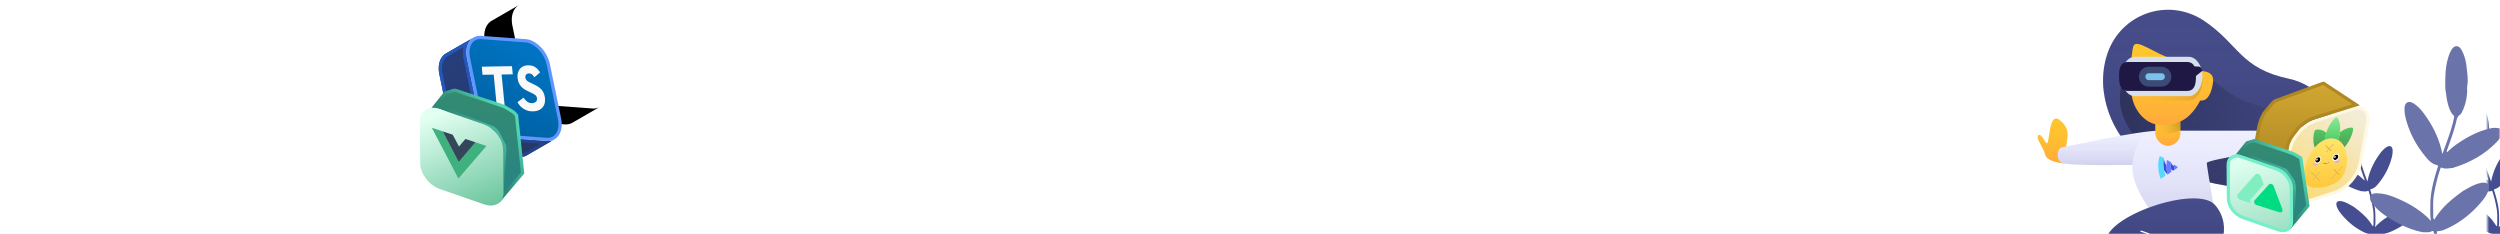 <svg width="768" height="72" viewBox="0 0 768 72" xmlns="http://www.w3.org/2000/svg" xmlns:xlink="http://www.w3.org/1999/xlink">
    <defs>
        <linearGradient x1="89.414%" y1="61.013%" x2="12.037%" y2="61.013%" id="x4z7rncnjb">
            <stop stop-color="#282F64" offset="0%"/>
            <stop stop-color="#191E3F" offset="100%"/>
        </linearGradient>
        <linearGradient x1="89.414%" y1="61.013%" x2="12.037%" y2="61.013%" id="eqs2eehfbd">
            <stop stop-color="#2E3570" offset="0%"/>
            <stop stop-color="#191E3F" offset="100%"/>
        </linearGradient>
        <linearGradient x1="89.414%" y1="61.013%" x2="12.037%" y2="61.013%" id="ac2qp08yee">
            <stop stop-color="#2E3570" offset="0%"/>
            <stop stop-color="#191E3F" stop-opacity="0" offset="100%"/>
        </linearGradient>
        <linearGradient x1="50%" y1="0%" x2="50%" y2="100%" id="9iaagghgbg">
            <stop stop-color="#403F9F" stop-opacity="0" offset="0%"/>
            <stop stop-opacity=".2" offset="100%"/>
        </linearGradient>
        <linearGradient x1="0%" y1="32.091%" x2="100%" y2="67.909%" id="7ted8bby6i">
            <stop stop-opacity=".3" offset="0%"/>
            <stop stop-color="#1F1845" stop-opacity="0" offset="100%"/>
        </linearGradient>
        <linearGradient x1="50%" y1="0%" x2="50%" y2="100%" id="wtnv1zwigk">
            <stop stop-color="#FFC62C" stop-opacity="0" offset="0%"/>
            <stop stop-color="#FF6663" stop-opacity=".3" offset="100%"/>
        </linearGradient>
        <linearGradient x1="50%" y1="0%" x2="50%" y2="100%" id="r65pzzurym">
            <stop stop-color="#A7A7EE" stop-opacity="0" offset="0%"/>
            <stop stop-color="#4C55A0" stop-opacity=".2" offset="100%"/>
        </linearGradient>
        <linearGradient x1="50%" y1="0%" x2="50%" y2="100%" id="yf5gdjpoqo">
            <stop stop-color="#A7A7EE" stop-opacity="0" offset="0%"/>
            <stop stop-color="#4C55A0" stop-opacity=".2" offset="100%"/>
        </linearGradient>
        <linearGradient x1="50%" y1="0%" x2="50%" y2="100%" id="40qi6pxfaq">
            <stop stop-color="#403F9F" stop-opacity="0" offset="0%"/>
            <stop stop-opacity=".2" offset="100%"/>
        </linearGradient>
        <linearGradient x1="50%" y1="0%" x2="50%" y2="100%" id="cknulgfsvs">
            <stop stop-color="#FFC62C" stop-opacity="0" offset="0%"/>
            <stop stop-color="#FF6663" stop-opacity=".3" offset="100%"/>
        </linearGradient>
        <linearGradient x1="98.428%" y1="50%" x2="1.572%" y2="100%" id="uwqzm8w77t">
            <stop stop-opacity=".2" offset="0%"/>
            <stop stop-color="#FFC42C" stop-opacity="0" offset="100%"/>
        </linearGradient>
        <linearGradient x1="50%" y1="0%" x2="50%" y2="100%" id="u1e053vxjv">
            <stop stop-color="#403F9F" stop-opacity="0" offset="0%"/>
            <stop stop-opacity=".2" offset="100%"/>
        </linearGradient>
        <linearGradient x1="50%" y1="0%" x2="50%" y2="100%" id="qw72fgzeyx">
            <stop stop-color="#FFC62C" stop-opacity="0" offset="0%"/>
            <stop stop-color="#FF6663" stop-opacity=".3" offset="100%"/>
        </linearGradient>
        <linearGradient x1="100%" y1="38.311%" x2="0%" y2="61.689%" id="qwkvpwu3uy">
            <stop stop-opacity=".15" offset="0%"/>
            <stop stop-color="#FFC42C" stop-opacity="0" offset="100%"/>
        </linearGradient>
        <linearGradient x1="50%" y1="0%" x2="50%" y2="100%" id="aqlkonu3vA">
            <stop stop-color="#FFC62C" stop-opacity="0" offset="0%"/>
            <stop stop-color="#FF6663" stop-opacity=".3" offset="100%"/>
        </linearGradient>
        <linearGradient x1="24.492%" y1="9.15%" x2="58.635%" y2="100%" id="wkogocufwB">
            <stop stop-color="#263E7B" offset="0%"/>
            <stop stop-color="#253867" offset="100%"/>
        </linearGradient>
        <linearGradient x1="101.462%" y1="124.814%" x2="19.296%" y2="50%" id="pdas88f3lE">
            <stop stop-color="#243B74" offset="0%"/>
            <stop stop-color="#2357BD" offset="100%"/>
        </linearGradient>
        <linearGradient x1="69.68%" y1="5.498%" x2="24.256%" y2="96.98%" id="t5ezqjzkaF">
            <stop stop-color="#0075C4" offset="0%"/>
            <stop stop-color="#005F9F" offset="100%"/>
        </linearGradient>
        <linearGradient x1="50%" y1="0%" x2="50%" y2="100%" id="m5b2clgzlH">
            <stop stop-color="#348B70" offset="0%"/>
            <stop stop-color="#288384" offset="100%"/>
        </linearGradient>
        <linearGradient x1="84.661%" y1="26.487%" x2="50%" y2="58.486%" id="thyx1mi5hG">
            <stop stop-color="#52D5B3" offset="0%"/>
            <stop stop-color="#2F8977" offset="100%"/>
        </linearGradient>
        <linearGradient x1="34.164%" y1="4.57%" x2="82.543%" y2="143.256%" id="48qeiozz2I">
            <stop stop-color="#E2FFF2" offset="0%"/>
            <stop stop-color="#3EAF7D" offset="100%"/>
        </linearGradient>
        <linearGradient x1="76.207%" y1="4.524%" x2="5.77%" y2="136.106%" id="r4mim3vrfJ">
            <stop stop-color="#F3ECD7" offset="0%"/>
            <stop stop-color="#FFD24B" offset="100%"/>
        </linearGradient>
        <linearGradient x1="50%" y1="0%" x2="50%" y2="100%" id="fqv2xsmtxK">
            <stop stop-color="#52C761" offset="0%"/>
            <stop stop-color="#51A256" offset="100%"/>
        </linearGradient>
        <linearGradient x1="50%" y1="0%" x2="50%" y2="100%" id="ha6z8uam8L">
            <stop stop-color="#FFE56C" offset="0%"/>
            <stop stop-color="#FFC73A" offset="100%"/>
        </linearGradient>
        <linearGradient x1="50%" y1="0%" x2="50%" y2="100%" id="9405biog1M">
            <stop stop-color="#89E99B" offset="0%"/>
            <stop stop-color="#53CE63" offset="100%"/>
        </linearGradient>
        <linearGradient x1="50%" y1="0%" x2="50%" y2="100%" id="v1x4ocgd3N">
            <stop stop-color="#51C861" offset="0%"/>
            <stop stop-color="#51A256" offset="100%"/>
        </linearGradient>
        <linearGradient x1="50%" y1="0%" x2="50%" y2="100%" id="2oxz7tuj2O">
            <stop stop-color="#D2A732" offset="0%"/>
            <stop stop-color="#A17C1D" offset="100%"/>
        </linearGradient>
        <linearGradient x1="50%" y1="0%" x2="50%" y2="100%" id="gjzz4cvncQ">
            <stop stop-color="#348B70" offset="0%"/>
            <stop stop-color="#288384" offset="100%"/>
        </linearGradient>
        <linearGradient x1="84.661%" y1="26.487%" x2="50%" y2="58.486%" id="t09k17sy3P">
            <stop stop-color="#52D5B3" offset="0%"/>
            <stop stop-color="#2F8977" offset="100%"/>
        </linearGradient>
        <linearGradient x1="34.164%" y1="4.57%" x2="101.204%" y2="265.256%" id="uaaoloz60R">
            <stop stop-color="#DEFFF0" offset="0%"/>
            <stop stop-color="#3EAF7D" offset="100%"/>
        </linearGradient>
        <path id="2oh40rkdka" d="M0 0h768v72H0z"/>
        <path d="M10.623 44.566c-7.19-5.77-13.431-18.727-9.295-31.037 4.085-12.22 18.46-17.497 29.61-10.213 10.98 7.358 11.03 14.663 26.292 17.906 15.16 3.305 20.9 23.4 6.905 31.037-14.108 7.764-46.326-1.938-53.512-7.693z" id="okqxruqc7f"/>
        <path d="M62.944 52.854c-11.35 5.147-32.317.706-44.44-4.16-3.082-2.792-6.093-6.098-8.944-9.964-5.085-6.8-5.75-13.432-1.991-19.896h22.706c4.497 3.822 8.17 6.563 11.021 8.224 4.36 2.422 17.316 4.66 22.042 9.948 3.955 4.485 2.801 10.893-.394 15.848z" id="ynse5dl70h"/>
        <path d="M8.233 47.219c-3.551-.35-5.543-1.279-5.976-2.786-.619-2.295-2.853-4.867-2.124-5.836.824-.885 1.978 2.062 2.655 2.388.896.359.518-9.696 3.851-7.163 3.334 2.616 2.558 4.848 2.125 7.826a84.416 84.416 0 0 0-.531 5.57z" id="7a2p9s6ibj"/>
        <path d="M37.445 37.138c-6.631 0-28.923 4.929-30.142 5.173-1.274.294-1.866 3.545 0 4.642 1.81 1.18 24.636.684 26.026.663 1.484.021 10.805-10.478 4.116-10.478z" id="tuhv8e6m7l"/>
        <path d="M37.445 37.138h37.578c3.657 0 2.67 5.637 0 5.704-1.761-.012-23.104 3.171-23.104 4.244 0 .715.885 6.109 2.655 16.182l-17.129 2.785c-4.68-6.876-8.365-12.476-8.365-17.375 0-4.9 1.936-11.54 8.365-11.54z" id="elu74fr56n"/>
        <path d="M38.64 67.512c-1.887 4.96-2.348 13.133 0 16.314 2.33 3.2 15.092 18.299 16.997 19.233 1.903.996 4.78-1.203 4.78-3.316 0-2.157-6.58-14.599-11.685-19.63-5.108-4.866-8.223-17.409-10.092-12.601z" id="ya8y778jfp"/>
        <path d="M20.98 71.756c.997 5.395 9.097 8.755 24.3 10.08 1.033-.123 1.785-.742 2.257-1.856.83-1.731.843-3.01.797-3.05 8.338.04 11.748-10.553 6.108-16.978-5.568-6.348-34.772 3.668-33.462 11.804z" id="7r6n8f2p7u"/>
        <path d="M50.06 18.834c2.971.053 4.21 1.335 3.718 3.847-.47 2.827-1.5 5.463-3.851 5.173-2.551 4.684-5.653 7.56-11.685 7.56-5.968 0-8.848-5.675-9.295-8.754-1.164-3.123-.053-14.26.398-15.386.858-2.676 6.328 2.174 12.35 3.98 3.912 1.308 6.7 2.502 8.365 3.58z" id="lfs4twtkgw"/>
        <path d="M75.023 42.842c-3.184 0-3.69-9.75-2.39-9.816 1.327.066.466 3.934 1.726 3.98 1.274-.046.57-9.201 3.984-8.622 3.353.638 3.752 7.398 2.125 10.478-1.605 3.052-2.378 3.98-5.445 3.98z" id="3x1f6l92vz"/>
        <path d="m33.126 32.32-13.579-1.012c-.1 0-.197-.018-.297-.032l-.095-.015-.2-.032-.115-.025-.18-.039-.122-.032-.173-.05-.124-.038-.17-.057-.125-.045-.17-.066-.12-.052-.173-.077c-.039-.018-.077-.034-.116-.055l-.186-.093-.1-.052a2.705 2.705 0 0 1-.227-.131l-.047-.016a5.082 5.082 0 0 1-.277-.173l-.084-.054-.19-.132-.105-.075c-.054-.04-.111-.08-.165-.122l-.112-.086-.154-.125-.111-.093-.15-.13-.109-.097-.129-.123-.159-.152-.116-.115a5.17 5.17 0 0 1-.154-.161l-.113-.12-.15-.173a2.689 2.689 0 0 1-.107-.12l-.154-.189-.093-.115-.168-.227-.072-.095a11.715 11.715 0 0 1-.227-.325l-.037-.054a19.422 19.422 0 0 1-.181-.28c-.025-.04-.048-.081-.073-.12-.045-.075-.09-.15-.134-.227l-.077-.14c-.025-.048-.08-.14-.118-.211-.038-.07-.05-.102-.077-.152a5.936 5.936 0 0 1-.104-.209l-.075-.159-.109-.21a4.953 4.953 0 0 0-.07-.162 2.333 2.333 0 0 1-.086-.227c-.028-.084-.044-.109-.064-.163l-.082-.227-.054-.161c-.027-.077-.05-.156-.075-.227l-.048-.152a11.286 11.286 0 0 1-.07-.263c-.011-.043-.025-.086-.036-.13-.032-.133-.064-.265-.091-.399L8.639 6.901a9.131 9.131 0 0 1-.102-.585c0-.064-.013-.125-.02-.189-.016-.127-.03-.256-.041-.38 0-.073 0-.144-.011-.216 0-.114-.012-.227-.012-.34v-.538c0-.096 0-.14.016-.209 0-.109.023-.213.036-.318 0-.063.016-.127.028-.19.018-.114.043-.227.068-.336 0-.05.018-.098.03-.145.038-.157.081-.311.13-.454 0-.02.017-.036.024-.057.043-.127.091-.251.142-.374.052-.122.1-.222.143-.3a3.56 3.56 0 0 1 .213-.374l.064-.095c.048-.073.098-.143.15-.213l.086-.107c.05-.061.1-.12.152-.177l.095-.102c.032-.032.11-.109.166-.161l.1-.09.19-.153.093-.07c.098-.072.198-.138.302-.2l-8.44 4.867c-.104.06-.204.124-.301.195l-.093.07c-.064.048-.13.098-.19.152l-.103.09-.163.16c-.032.034-.066.068-.098.104a7.83 7.83 0 0 0-.15.177c-.05.061-.059.07-.086.107a5.38 5.38 0 0 0-.15.213c-.02.032-.043.061-.063.095a3.844 3.844 0 0 0-.213.374C.585 7.221.54 7.31.5 7.4l-.013.032c-.052.12-.1.247-.145.374 0 .018-.014.037-.02.057-.05.147-.094.3-.132.454-.012.047-.02.097-.032.147a6.252 6.252 0 0 0-.066.336c-.011.064-.018.127-.027.19a7.047 7.047 0 0 0-.037.316c0 .07-.01.14-.015.209 0 .106-.012.213-.014.322v.227c0 .11 0 .227.011.34 0 .07 0 .143.012.227 0 .125.025.254.04.381 0 .064 0 .125.02.188.028.192.062.388.103.586l3.421 16.636c.028.134.06.266.091.397l.034.13.073.265.047.152c.023.08.048.159.075.227l.055.161.081.227c.02.054.041.109.064.163.023.055.057.143.086.216.03.072.045.106.07.16l.096.212.075.156c.034.07.068.141.104.211l.077.15.116.213.08.141c.042.075.088.15.133.227l.073.118c.059.095.12.19.183.284l.034.052c.073.109.15.227.227.324l.07.093c.057.075.112.15.168.227l.096.116c.05.063.102.125.154.188l.104.12c.05.06.103.116.152.173l.114.12.152.161.118.116.159.152c.02.022.042.043.065.063l.064.06.109.097.15.13.11.092.155.125.111.086.166.123.104.075c.064.045.127.088.19.129l.085.057c.09.059.183.118.276.172l.046.027.227.132.102.052c.059.032.12.063.184.093l.115.054.173.078.12.05c.057.024.113.045.17.068l.125.045.17.057.125.038.17.048.123.032c.06.015.12.03.181.04l.116.025.197.032.098.016c.1 0 .197.023.297.03l13.578 1.007a4.145 4.145 0 0 0 2.416-.515l8.44-4.867a4.145 4.145 0 0 1-2.4.495z" id="0lsw7fzhqC"/>
        <filter x="-38%" y="-36.8%" width="176%" height="173.6%" filterUnits="objectBoundingBox" id="loh5jfkkcD">
            <feGaussianBlur stdDeviation="6.5" in="SourceAlpha" result="shadowBlurInner1"/>
            <feOffset dx="14" dy="-10" in="shadowBlurInner1" result="shadowOffsetInner1"/>
            <feComposite in="shadowOffsetInner1" in2="SourceAlpha" operator="arithmetic" k2="-1" k3="1" result="shadowInnerInner1"/>
            <feColorMatrix values="0 0 0 0 0.118 0 0 0 0 0.322 0 0 0 0 0.725 0 0 0 0.431 0" in="shadowInnerInner1"/>
        </filter>
        <rect id="w3atceajtr" x="0" y="0" width="7.702" height="11.539" rx="3.851"/>
    </defs>
    <g fill="none" fill-rule="evenodd">
        <mask id="8e1knp26yc" fill="#fff">
            <use xlink:href="#2oh40rkdka"/>
        </mask>
        <path d="M1153-22.28c-17.701 126.926-90.423 176.371-218.164 148.335C743.224 84.002 818.675 231 531 231V-85h622v62.72z" fill="url(#x4z7rncnjb)" mask="url(#8e1knp26yc)" transform="rotate(180 842 73)"/>
        <path d="M1153-17.28c-17.701 126.926-90.423 176.371-218.164 148.335C743.224 89.002 818.675 236 531 236V-80h622v62.72z" fill="url(#eqs2eehfbd)" mask="url(#8e1knp26yc)" transform="rotate(180 842 78)"/>
        <path d="M531-2.28c-17.701 126.926-90.423 176.371-218.164 148.335C121.224 104.002 196.675 251-91 251V-65h622v62.72z" fill="url(#ac2qp08yee)" mask="url(#8e1knp26yc)" transform="rotate(180 220 93)"/>
        <path d="M767.373 93.19c-.217-.04-.435-.077-.473-.357.09-.174.177-.35.271-.523 1-1.82 1.537-3.76 1.5-5.85-.007-.358-.03-.551-.442-.285-.225.146-.512.162-.793.167-1.155.02-2.24-.293-3.301-.698-2.43-.928-4.673-2.18-6.637-3.91-.7-.603-1.336-1.265-1.66-2.154-.262-.72-.039-1.095.692-1.322.527-.164 1.038-.02 1.555.037.211.03.43.032.633.091 3.728 1.076 7.071 2.792 9.606 5.848.058.07.1.192.223.12.098-.058.083-.159.064-.261-.13-.691-.232-1.388-.384-2.074-.747-3.382-2.19-6.542-3.11-9.87-.05-.178-.12-.346-.365-.21-.583.322-1.22.206-1.84.217-1.957-.386-3.777-1.14-5.505-2.118-1.741-.986-3.42-2.068-4.672-3.682-.407-.525-.896-1.105-.524-1.809.349-.66 1.07-.565 1.687-.526 1.201.076 2.337.447 3.438.913 2.432 1.029 4.695 2.332 6.599 4.2.19.187.359.395.618.68-.196-1.26-.124-2.41-.118-3.558.014-2.457.64-4.803 1.326-7.136.055-.189.123-.373.187-.559.097-.284.054-.426-.292-.512-1.011-.253-1.658-1.048-2.265-1.8-1.947-2.408-3.334-5.116-4.051-8.15a7.033 7.033 0 0 1-.192-1.985c.058-1.137.836-1.57 1.808-.956.887.56 1.58 1.342 2.192 2.19 1.798 2.513 3.142 5.234 3.736 8.444.2-.549.35-.95.493-1.354.726-2.05 1.47-4.095 1.898-6.237.036-.18.091-.326-.066-.483-.769-.772-1.01-1.783-1.27-2.796-.224-.872-.247-1.772-.436-2.646-.037-2.1-.063-4.201.462-6.26.185-.725.422-1.433.803-2.082.583-.992 1.472-.997 2.03.013.625 1.13.93 2.353 1.062 3.643.106 1.034.246 2.06.219 3.104-.015.567-.209 1.122-.107 1.696-.037 1.609-.346 3.154-1.07 4.6-.096.19-.195.424-.36.526-.605.374-.695.983-.842 1.595-.464 1.93-1.132 3.795-1.79 5.664-.062.175-.179.348-.09.653.64-.604 1.249-1.17 1.925-1.651 2.186-1.553 4.497-2.84 7.148-3.408.43-.092.861-.085 1.285-.045.79.076 1.095.61.854 1.387-.187.6-.567 1.07-.984 1.513-2.408 2.553-5.325 4.273-8.646 5.329-.13.041-.256.095-.384.143-.75.038-1.504.28-2.251-.055-.216-.096-.262.127-.306.261a36.205 36.205 0 0 0-1.307 5.417c-.251 1.516-.122 3.053-.129 4.582 0 .212-.015.428.215.604.076-.12.148-.228.217-.34a15.521 15.521 0 0 1 2.487-3.035c1.03-.988 2.154-1.868 3.311-2.702 1.133-.616 2.22-1.333 3.511-1.594.171-.034.347-.061.52-.064.923-.013 1.311.508 1.08 1.41-.277 1.08-.925 1.955-1.613 2.775-1.91 2.275-4.16 4.136-6.86 5.407-.582.274-1.177.535-1.836.561-.323.013-.33.155-.257.422.392 1.42.918 2.795 1.39 4.188.73 2.152 1.499 4.292 1.864 6.536.251.072.282-.126.365-.241 2.018-2.787 4.586-4.909 7.676-6.389.581-.278 1.197-.488 1.855-.495.892-.008 1.287.506 1.071 1.374-.274 1.101-.935 1.993-1.638 2.828-1.911 2.273-4.163 4.133-6.864 5.4-.6.281-1.213.562-1.897.552-.398-.006-.377.252-.367.514.082 2.335-.68 4.436-1.767 6.446-.027.05-.076.088-.115.132" fill="#454E90" mask="url(#8e1knp26yc)" transform="matrix(-1 0 0 1 1532.158 0)"/>
        <path d="M729.373 93.19c-.217-.04-.435-.077-.473-.357.09-.174.177-.35.271-.523 1-1.82 1.537-3.76 1.5-5.85-.007-.358-.03-.551-.442-.285-.225.146-.512.162-.793.167-1.155.02-2.24-.293-3.301-.698-2.43-.928-4.673-2.18-6.637-3.91-.7-.603-1.336-1.265-1.66-2.154-.262-.72-.039-1.095.692-1.322.527-.164 1.038-.02 1.555.037.211.03.43.032.633.091 3.728 1.076 7.071 2.792 9.606 5.848.058.07.1.192.223.12.098-.058.083-.159.064-.261-.13-.691-.232-1.388-.384-2.074-.747-3.382-2.19-6.542-3.11-9.87-.05-.178-.12-.346-.365-.21-.583.322-1.22.206-1.84.217-1.957-.386-3.777-1.14-5.505-2.118-1.741-.986-3.42-2.068-4.672-3.682-.407-.525-.896-1.105-.524-1.809.349-.66 1.07-.565 1.687-.526 1.201.076 2.337.447 3.438.913 2.432 1.029 4.695 2.332 6.599 4.2.19.187.359.395.618.68-.196-1.26-.124-2.41-.118-3.558.014-2.457.64-4.803 1.326-7.136.055-.189.123-.373.187-.559.097-.284.054-.426-.292-.512-1.011-.253-1.658-1.048-2.265-1.8-1.947-2.408-3.334-5.116-4.051-8.15a7.033 7.033 0 0 1-.192-1.985c.058-1.137.836-1.57 1.808-.956.887.56 1.58 1.342 2.192 2.19 1.798 2.513 3.142 5.234 3.736 8.444.2-.549.35-.95.493-1.354.726-2.05 1.47-4.095 1.898-6.237.036-.18.091-.326-.066-.483-.769-.772-1.01-1.783-1.27-2.796-.224-.872-.247-1.772-.436-2.646-.037-2.1-.063-4.201.462-6.26.185-.725.422-1.433.803-2.082.583-.992 1.472-.997 2.03.013.625 1.13.93 2.353 1.062 3.643.106 1.034.246 2.06.219 3.104-.015.567-.209 1.122-.107 1.696-.037 1.609-.346 3.154-1.07 4.6-.096.19-.195.424-.36.526-.605.374-.695.983-.842 1.595-.464 1.93-1.132 3.795-1.79 5.664-.062.175-.179.348-.09.653.64-.604 1.249-1.17 1.925-1.651 2.186-1.553 4.497-2.84 7.148-3.408.43-.092.861-.085 1.285-.045.79.076 1.095.61.854 1.387-.187.6-.567 1.07-.984 1.513-2.408 2.553-5.325 4.273-8.646 5.329-.13.041-.256.095-.384.143-.75.038-1.504.28-2.251-.055-.216-.096-.262.127-.306.261a36.205 36.205 0 0 0-1.307 5.417c-.251 1.516-.122 3.053-.129 4.582 0 .212-.015.428.215.604.076-.12.148-.228.217-.34a15.521 15.521 0 0 1 2.487-3.035c1.03-.988 2.154-1.868 3.311-2.702 1.133-.616 2.22-1.333 3.511-1.594.171-.034.347-.061.52-.064.923-.013 1.311.508 1.08 1.41-.277 1.08-.925 1.955-1.613 2.775-1.91 2.275-4.16 4.136-6.86 5.407-.582.274-1.177.535-1.836.561-.323.013-.33.155-.257.422.392 1.42.918 2.795 1.39 4.188.73 2.152 1.499 4.292 1.864 6.536.251.072.282-.126.365-.241 2.018-2.787 4.586-4.909 7.676-6.389.581-.278 1.197-.488 1.855-.495.892-.008 1.287.506 1.071 1.374-.274 1.101-.935 1.993-1.638 2.828-1.911 2.273-4.163 4.133-6.864 5.4-.6.281-1.213.562-1.897.552-.398-.006-.377.252-.367.514.082 2.335-.68 4.436-1.767 6.446-.027.05-.076.088-.115.132" fill="#454E90" mask="url(#8e1knp26yc)" transform="matrix(-1 0 0 1 1456.158 0)"/>
        <path d="M751.02 102.19c-.325-.058-.652-.113-.71-.523.136-.256.266-.515.407-.767 1.501-2.67 2.305-5.515 2.249-8.582-.01-.524-.045-.807-.661-.416-.338.214-.769.238-1.19.245-1.733.028-3.362-.43-4.953-1.024-3.643-1.361-7.008-3.199-9.954-5.734-1.051-.886-2.005-1.856-2.49-3.16-.394-1.055-.059-1.606 1.037-1.939.791-.24 1.557-.029 2.333.055.317.042.646.047.95.133 5.591 1.578 10.606 4.095 14.408 8.577.088.103.151.281.335.175.147-.084.124-.232.096-.383-.195-1.013-.348-2.035-.575-3.041-1.12-4.96-3.285-9.595-4.666-14.475-.074-.261-.18-.509-.547-.31-.875.473-1.83.304-2.76.32-2.936-.566-5.666-1.673-8.257-3.107-2.613-1.447-5.132-3.033-7.01-5.401-.61-.77-1.342-1.62-.785-2.652.524-.968 1.605-.829 2.53-.772 1.803.111 3.505.656 5.157 1.34 3.648 1.508 7.043 3.419 9.898 6.16.285.274.54.578.928.997-.294-1.847-.186-3.534-.177-5.218.021-3.605.96-7.046 1.99-10.468.082-.276.184-.547.28-.82.145-.415.08-.623-.438-.75-1.517-.371-2.487-1.536-3.398-2.639-2.92-3.532-5-7.504-6.077-11.954a10.095 10.095 0 0 1-.288-2.911c.087-1.669 1.255-2.303 2.713-1.402 1.33.822 2.368 1.967 3.288 3.212 2.697 3.685 4.712 7.676 5.604 12.384.3-.805.523-1.394.738-1.986 1.09-3.007 2.207-6.006 2.848-9.148.054-.263.137-.478-.098-.708-1.154-1.132-1.515-2.615-1.906-4.1-.336-1.28-.371-2.6-.654-3.882-.056-3.081-.094-6.162.693-9.18.277-1.064.633-2.102 1.204-3.054.875-1.456 2.208-1.463 3.046.019.938 1.657 1.393 3.45 1.592 5.343.16 1.517.37 3.021.329 4.552-.023.832-.313 1.646-.16 2.487-.055 2.36-.52 4.626-1.607 6.747-.143.28-.29.622-.539.772-.906.549-1.043 1.44-1.263 2.339-.695 2.83-1.697 5.566-2.684 8.306-.093.258-.269.511-.135.959.96-.887 1.873-1.718 2.887-2.422 3.28-2.277 6.745-4.164 10.723-4.998.643-.135 1.291-.125 1.926-.066 1.186.11 1.643.894 1.281 2.034-.28.88-.85 1.57-1.476 2.22-3.612 3.743-7.987 6.266-12.97 7.815-.194.06-.382.14-.574.21-1.127.056-2.257.412-3.377-.08-.323-.142-.392.185-.459.383-.875 2.595-1.504 5.252-1.96 7.944-.378 2.223-.183 4.478-.194 6.72-.001.312-.022.628.322.886.114-.175.223-.335.326-.498 1.041-1.648 2.31-3.12 3.73-4.452 1.544-1.449 3.231-2.74 4.968-3.963 1.698-.903 3.329-1.955 5.266-2.337.256-.05.52-.09.78-.094 1.384-.02 1.966.745 1.62 2.066-.416 1.585-1.387 2.869-2.42 4.072-2.864 3.336-6.24 6.066-10.289 7.93-.874.402-1.767.785-2.755.823-.484.018-.495.226-.385.619.587 2.083 1.376 4.1 2.085 6.143 1.096 3.155 2.248 6.294 2.795 9.585.377.105.423-.184.549-.354 3.026-4.086 6.877-7.199 11.514-9.37.871-.408 1.795-.716 2.782-.726 1.338-.012 1.93.743 1.606 2.015-.412 1.616-1.402 2.923-2.457 4.148-2.867 3.334-6.245 6.062-10.296 7.92-.9.412-1.82.824-2.846.81-.596-.01-.564.37-.55.754.123 3.423-1.019 6.505-2.651 9.453-.04.073-.113.13-.171.194" fill="#6B73AB" mask="url(#8e1knp26yc)"/>
        <g mask="url(#8e1knp26yc)">
            <g transform="translate(646.05 3)">
                <use fill="#464D89" xlink:href="#okqxruqc7f"/>
                <use fill="url(#9iaagghgbg)" xlink:href="#okqxruqc7f"/>
                <use fill="url(#7ted8bby6i)" xlink:href="#ynse5dl70h"/>
            </g>
            <g transform="translate(626 3)">
                <use fill="#FFC62C" xlink:href="#7a2p9s6ibj"/>
                <use fill="url(#wtnv1zwigk)" xlink:href="#7a2p9s6ibj"/>
            </g>
            <g transform="translate(626 3)">
                <use fill="#EFEFFF" xlink:href="#tuhv8e6m7l"/>
                <use fill="url(#r65pzzurym)" xlink:href="#tuhv8e6m7l"/>
            </g>
            <g transform="translate(626 3)">
                <use fill="#EFEFFF" xlink:href="#elu74fr56n"/>
                <use fill="url(#yf5gdjpoqo)" xlink:href="#elu74fr56n"/>
            </g>
            <g fill-rule="nonzero">
                <path d="M664.772 52.254c-.46-2.276-.024-3.77-.024-3.77s-.116.91.8 2.375c-.01 1.817.347 2.765.347 2.765l.073-.054-.073.064s-.544-.444-1.123-1.38zM666.94 51.932c.22.222.426.375.574.448l-.002-.001s.166.06.196.02c.203-.215.252-.616.117-1.37-.774-.441-.872-1.13-.872-1.13s-.14.956-.013 2.033z" fill="#364FDE"/>
                <path d="M664.748 48.484s-.637 2.182.441 5.289c.03.09 0 .19-.078.249l-1.137.797c-.108.08-.265.03-.314-.1-.303-.826-1.136-3.565-.293-6.563.039-.12.166-.19.284-.14l1.097.468z" fill="#56D8FF"/>
                <path d="m666.924 52.867-1.03.757s-.548-1.455-.264-4.213a.213.213 0 0 1 .323-.16l1 .648s-.196 1.344.088 2.639c.03.13-.02.259-.117.329zM668.825 51.183l-.95-.627c-.06-.04-.148.02-.128.09.225 1.006.196 1.504-.04 1.753-.029.04-.195-.02-.195-.02.156.08.196.04.196.04.156-.12.744-.548 1.117-.807.147-.11.147-.329 0-.429z" fill="#667DFF"/>
            </g>
            <g transform="translate(626 3)">
                <use fill="#464D89" xlink:href="#ya8y778jfp"/>
                <use fill="url(#40qi6pxfaq)" xlink:href="#ya8y778jfp"/>
            </g>
            <g transform="translate(662.117 33.241)">
                <use fill="#FFC62C" xlink:href="#w3atceajtr"/>
                <use fill="url(#cknulgfsvs)" xlink:href="#w3atceajtr"/>
            </g>
            <path d="M7.702 6.715c-1.543.723-3.363 1.11-5.577 1.11A8.675 8.675 0 0 1 0 7.569V3.846A3.849 3.849 0 0 1 3.85 0a3.849 3.849 0 0 1 3.852 3.846v2.87z" fill="url(#uwqzm8w77t)" transform="translate(662.117 33.241)"/>
            <g transform="translate(626 3)">
                <use fill="#464D89" xlink:href="#7r6n8f2p7u"/>
                <use fill="url(#u1e053vxjv)" xlink:href="#7r6n8f2p7u"/>
            </g>
            <g transform="translate(626 3)">
                <use fill="#FFC62C" xlink:href="#lfs4twtkgw"/>
                <use fill="url(#qw72fgzeyx)" xlink:href="#lfs4twtkgw"/>
            </g>
            <path d="M29.76 15.784h16.698c2.172 0 4.133 2.702 4.133 6.035s-1.96 6.035-4.133 6.035H29.76c-2.172 0-4.133-2.702-4.133-6.035s1.961-6.035 4.133-6.035z" fill="url(#qwkvpwu3uy)" transform="translate(626 3)"/>
            <path d="M655.76 17.457h16.698c2.172 0 4.133 2.702 4.133 6.035s-1.96 6.035-4.133 6.035H655.76c-2.172 0-4.133-2.702-4.133-6.035s1.961-6.035 4.133-6.035z" fill="#D6DFEA"/>
            <path d="M653.731 19.049h18.1c2.355 0 2.768 1.99 2.768 4.443 0 2.454-.413 4.444-2.767 4.444H653.73c-2.355 0-2.767-1.99-2.767-4.444 0-2.454.412-4.443 2.767-4.443z" fill="#1F1845"/>
            <path d="m673.802 20.375 1.516.076a1.2 1.2 0 0 1 1.14 1.199v.184l-2.656 2.123v-3.582z" fill="#1F1845"/>
            <path d="M660.122 20.508h3.858a3.05 3.05 0 0 1 0 6.101h-3.858a3.05 3.05 0 0 1 0-6.101z" fill="#7BC1EB" opacity=".3"/>
            <path d="M660.124 22.498h3.854a1.061 1.061 0 0 1 0 2.122h-3.854a1.061 1.061 0 0 1 0-2.122z" fill="#7BC1EB"/>
            <path d="M657.683 71.235a.199.199 0 1 1 .105-.385c2.077.563 3.9 1.521 6.368 3.202.55.375 2.475 1.725 2.52 1.756 3.044 2.114 5.184 3.313 7.853 4.198a.199.199 0 1 1-.125.377c-2.713-.898-4.883-2.114-7.956-4.249-.046-.031-1.969-1.38-2.516-1.753-2.434-1.658-4.222-2.598-6.249-3.146z" fill="#FFF" fill-rule="nonzero"/>
            <g transform="translate(626 3)">
                <use fill="#FFC62C" xlink:href="#3x1f6l92vz"/>
                <use fill="url(#aqlkonu3vA)" xlink:href="#3x1f6l92vz"/>
            </g>
        </g>
        <g fill-rule="nonzero" mask="url(#8e1knp26yc)">
            <g transform="translate(134.777 11)">
                <use fill="url(#wkogocufwB)" xlink:href="#0lsw7fzhqC"/>
                <use fill="#000" filter="url(#loh5jfkkcD)" xlink:href="#0lsw7fzhqC"/>
                <path stroke="url(#pdas88f3lE)" d="m8.458 2.395-.066.168-.07.19a.588.588 0 0 0-.044.119c-.05.147-.094.303-.131.455l-.009.033a1.05 1.05 0 0 0-.033.166 5.382 5.382 0 0 0-.065.324l-.006.033a1.44 1.44 0 0 0-.027.201l-.008.054a2.307 2.307 0 0 0-.028.248 1.384 1.384 0 0 0-.018.267v.537c0 .065.003.13.007.196.002.048.005.096.005.145l-.001.044.007.033c.007.047.005.092.005.138v.024a13.218 13.218 0 0 0 .054.493c.003.018.007.035.007.053l-.001.022A9.31 9.31 0 0 0 8.15 7l3.407 16.625c.026.126.055.25.085.377l.012.048.037.134c.024.092.048.183.074.276l.053.168c.012.033.023.067.034.103l.041.125.058.17.084.234c.01.028.02.05.03.074.008.017.015.035.026.068.034.104.076.213.107.28.025.056.048.108.071.164l.115.222.073.155c.037.078.085.175.115.23l.02.04a2.176 2.176 0 0 0 .118.221l.053.095.072.13.012.022a7.944 7.944 0 0 0 .15.255l.035.058.032.053.191.294.038.056c.078.116.156.227.244.349l.068.09.174.234.102.127.068.083c.035.043.068.084.09.109.037.046.078.091.119.135l.15.173.116.122c.054.06.112.12.169.177l.123.124.161.153.135.128.12.108.156.134.118.099.162.13.107.084.12.089.065.048.111.08.197.135.082.054c.115.077.233.148.35.216l.042.013.072.045.136.074.108.057.181.09c.033.018.066.033.097.047l.043.02.177.079.13.056.189.073.131.047.182.061.138.043.18.052.139.036.19.04.128.028.21.034.1.017.067.009c.096.014.19.026.286.028l13.309.992-5.994 3.456a3.647 3.647 0 0 1-1.885.467l-.249-.015-13.581-1.007c-.03-.002-.06-.007-.09-.01a2.087 2.087 0 0 0-.195-.02l-.064-.01-.185-.03-.11-.024a2.087 2.087 0 0 1-.154-.034l-.113-.03-.164-.045-.113-.035-.159-.053-.112-.041-.053-.021-.102-.041-.114-.048-.158-.07-.118-.056a3.209 3.209 0 0 1-.167-.084l-.09-.046-.209-.122-.05-.03a6.488 6.488 0 0 1-.25-.155l-.093-.063a4.2 4.2 0 0 1-.17-.115l-.098-.07-.156-.116-.104-.08-.147-.12-.106-.087-.143-.124-.102-.091-.07-.066a.369.369 0 0 1-.041-.04l-.167-.16-.111-.108-.145-.154-.109-.115-.048-.054-.095-.108-.097-.112-.05-.06c-.032-.039-.065-.078-.103-.127l-.087-.105-.027-.037c-.046-.062-.09-.124-.137-.184l-.077-.102c-.061-.078-.122-.17-.18-.259l-.02-.028-.04-.061a7.034 7.034 0 0 1-.17-.264l-.069-.11-.05-.087c-.028-.046-.055-.09-.078-.132l-.076-.133-.11-.204-.078-.15c-.034-.066-.066-.133-.097-.197l-.07-.147-.097-.214-.005-.01c-.02-.042-.033-.072-.057-.13l-.04-.1-.025-.065-.023-.055c-.02-.049-.038-.098-.054-.14l-.079-.218-.059-.176a1.838 1.838 0 0 1-.065-.195l-.046-.15-.07-.252-.03-.119c-.031-.126-.062-.251-.088-.38L.676 11.685a9.014 9.014 0 0 1-.107-.624.031.031 0 0 1-.009-.014c-.004-.012.004-.024.004-.035v-.031L.56 10.95a6.22 6.22 0 0 0-.015-.11l-.015-.105-.007-.104v-.034a.693.693 0 0 1-.005-.033c-.008-.06-.007-.11-.007-.16v-.027l-.002-.023c-.01-.097-.009-.195-.009-.29v-.222l.006-.121c.003-.062.007-.124.008-.186 0-.015.002-.03.004-.045.005-.053.01-.106.011-.159.009-.093.02-.184.032-.274l.01-.065c.004-.035.008-.07.015-.11.017-.1.038-.206.06-.307l.017-.077.013-.06c.035-.141.074-.28.12-.415l-.005.012.018-.04.015-.05c.038-.107.079-.213.123-.316l.015-.033c.033-.08.074-.158.114-.235.028-.056.056-.112.087-.166.032-.056.065-.11.1-.164l.022-.033.01-.016.03-.045c.042-.064.108-.155.132-.187l.032-.04.042-.051.046-.056.092-.108.052-.055.026-.027.148-.144.093-.083c.051-.045.106-.086.16-.127l6.31-3.664z" stroke-linejoin="square"/>
            </g>
            <path d="m12.805.5.265.012 13.578 1.005c1.543.114 3.088 1 4.35 2.31 1.292 1.341 2.289 3.136 2.684 5.067l3.423 16.636c.385 1.872.136 3.528-.615 4.684a3.51 3.51 0 0 1-1.413 1.27c-.557.27-1.204.39-1.919.337L19.584 30.81c-1.543-.115-3.088-1-4.35-2.31-1.291-1.342-2.289-3.137-2.684-5.07L9.13 6.8c-.388-1.87-.14-3.524.608-4.678.361-.557.838-.993 1.413-1.271.557-.27 1.205-.391 1.92-.34z" stroke="#6097FF" fill="url(#t5ezqjzkaF)" transform="translate(134.777 11)"/>
            <g fill="#F9F9F9">
                <path d="M166.667 27.94c.657.982.935 2.535.672 3.71-.298 1.28-1.242 2.159-2.688 2.467a4.958 4.958 0 0 1-.87.076 6.853 6.853 0 0 1-1.145-.065 5.329 5.329 0 0 1-2.844-1.58c-.274-.301-.823-1.11-.8-1.164l.232-.186.926-.68.696-.517.197.265c.3.427.671.798 1.1 1.096a2.63 2.63 0 0 0 1.292.322c.518-.009.99-.185 1.27-.517a1.15 1.15 0 0 0 .259-.922 1.39 1.39 0 0 0-.274-.776c-.243-.332-.693-.6-1.94-1.19-1.431-.647-2.052-1.065-2.658-1.712a5.027 5.027 0 0 1-.874-1.513c-.143-.441-.281-1.524-.23-1.96.129-1.53 1.026-2.615 2.421-2.945.235-.05.475-.073.715-.071.434-.015.869.024 1.293.114a3.63 3.63 0 0 1 1.745 1.078c.274.301.688.829.728.966 0 .045-1.05.957-1.694 1.465-.043 0-.153-.12-.268-.301-.398-.559-.776-.798-1.324-.834h-.13c-.717.011-1.141.491-1.067 1.245.016.203.076.4.176.578.218.416.572.663 1.647 1.164 1.977.905 2.856 1.507 3.437 2.387zM152.626 20.399c2.54-.043 4.631-.071 4.631-.048.029.014.083.57.15 1.258l.12 1.22-3.434.058 1.106 11.285-2.435.042-1.102-11.291-3.43.058-.122-1.244-.1-1.243 4.616-.095z"/>
            </g>
            <g>
                <path d="m10.663.525 15.141 5.017c2.568 1.5 2.877 1.715 3.036 1.861l.03.028c.195.19.335.33.462.468.139.156.247.28.345.399l1.863 17.688-6.44 7.609.982-14.71c-.12-1.28-.128-1.303-.133-1.325-1.978-3.983-2.125-4.134-2.262-4.287a8.107 8.107 0 0 0-.521-.55c-.258-.241-.451-.41-.658-.58l-16.41-6.31-1.614-.23 3.36-4.194 2.82-.884z" stroke="url(#thyx1mi5hG)" fill="url(#m5b2clgzlH)" transform="translate(129 27.142)"/>
                <path d="M19.557 11.035c3.31 1.148 6.012 4.66 6.032 7.84l.091 13.078c.023 3.176-2.643 4.832-5.953 3.684L6.123 30.923c-3.31-1.148-6.012-4.66-6.032-7.84L0 10.004c-.023-3.176 2.643-4.83 5.953-3.684l13.604 4.714z" fill="url(#48qeiozz2I)" transform="translate(129 27.142)"/>
                <path fill="#3EB17E" d="m149.431 44.84-8.617 10-8.147-15.584 3.31 1.103 4.93 9.401 5.171-6.037z"/>
                <path fill="#33465A" d="m146.078 43.723-5.171 6.037-4.93-9.4 3.101 1.031 1.917 3.624 1.982-2.325z"/>
            </g>
        </g>
        <g fill-rule="nonzero" mask="url(#8e1knp26yc)">
            <path d="M31.352 8.466c.832-.27 1.593-.356 2.258-.27.647.082 1.199.328 1.626.722.88.812 1.209 2.216.883 3.975L33.892 25.12c-.346 1.9-1.389 3.853-2.783 5.477-1.392 1.62-3.137 2.917-4.916 3.493l-11.454 3.717c-.832.27-1.593.355-2.259.27-.646-.083-1.199-.328-1.626-.722-.883-.812-1.215-2.218-.894-3.978l2.227-12.225c.346-1.9 1.387-3.852 2.78-5.474 1.392-1.62 3.139-2.918 4.918-3.496z" stroke="#FFF9E3" fill="url(#r4mim3vrfJ)" transform="translate(691.186 25)"/>
            <path d="M14.18 3.323c.412-.04.7.02.785.17.287.509-.735 3.834-2.583 5.817l-.05.055a4.981 4.981 0 0 0-1.949-2.206c.199-.602.362-1.215.49-1.835a7.19 7.19 0 0 0 .097-.55c1.146-.915 2.41-1.371 3.21-1.451z" fill="url(#fqv2xsmtxK)" transform="translate(707.86 35.889)"/>
            <path d="M717.344 47.913a.214.214 0 0 1 .241.248.438.438 0 0 1-.319.377h-.035a.216.216 0 0 1-.241-.248.438.438 0 0 1 .319-.375l.035-.002z" fill="#CDCDCD"/>
            <g fill="#ECB732">
                <path d="m714.46 46.649.758-.85.254.247-.753.846z"/>
                <path d="m714.55 44.483.983.96.255.249.611.594-.32.351-.607-.59-.254-.248-.986-.963z"/>
            </g>
            <path fill="#ECB732" d="m716.755 44.073.258.242-1.225 1.377-.255-.25zM719.54 50.937l.262.241-1.585 1.808-.248-.255zM716.037 54.936l1.62-1.848.247.256-1.607 1.833z"/>
            <path d="M718.337 49.225c.453-.044.78.063.759.267-.026.232-.498.509-1.058.612a2.592 2.592 0 0 1-.213.03c-.452.045-.778-.06-.757-.264.023-.234.497-.51 1.057-.614.073-.014.144-.024.212-.03z" fill="#EAADCC"/>
            <path d="M718.342 48.146a1.156 1.156 0 0 1-.848.99l-.095.016a.569.569 0 0 1-.639-.655c.051-.474.388-.868.849-.991a.66.66 0 0 1 .095-.017.567.567 0 0 1 .638.657zm-1.076.392a.438.438 0 0 0 .32-.377.214.214 0 0 0-.242-.248h-.035a.438.438 0 0 0-.32.375.216.216 0 0 0 .242.248h.035" fill="#000"/>
            <path fill="#ECB732" d="m711.657 54.21 1.298 1.301-.32.35-1.288-1.29zM709.824 53.045l.321-.35 1.261 1.263-.31.36z"/>
            <path fill="#ECB732" d="m712.545 52.64.263.236-1.15 1.334-.311.361-.77.893-.264-.236.782-.91.311-.36z"/>
            <path d="M713.687 49.884c.02-.003.04.006.05.023.138.22.366.318.707.296h.04c.337-.039.65-.192.887-.435a.095.095 0 0 1 .054-.025.048.048 0 0 1 .047.018c.02.037.01.082-.022.107-.264.27-.613.441-.987.486h-.045c-.371.027-.646-.087-.802-.34a.09.09 0 0 1 .03-.108.078.078 0 0 1 .041-.022z" fill="#000"/>
            <path d="M711.245 50.04a.76.76 0 0 0 .595.17 1.135 1.135 0 0 0 .278-.066.253.253 0 0 1 .128.264c-.05.236-.455.451-.92.497h-.071c-.496.03-.849-.147-.8-.395.046-.195.382-.4.79-.47z" fill="#EAADCC"/>
            <path d="M711.832 48.71a.216.216 0 0 1 .241.247.436.436 0 0 1-.32.375h-.035a.216.216 0 0 1-.242-.248.438.438 0 0 1 .32-.375h.036z" fill="#CDCDCD"/>
            <path d="M712.83 48.94a1.15 1.15 0 0 1-.849.991l-.095.015a.569.569 0 0 1-.631-.65c.05-.474.388-.868.849-.99l.095-.016a.569.569 0 0 1 .63.65zm-1.076.392a.436.436 0 0 0 .319-.375.216.216 0 0 0-.241-.248h-.036a.438.438 0 0 0-.32.375.216.216 0 0 0 .242.248h.036" fill="#000"/>
            <path d="M713.086 48.882a1.546 1.546 0 0 1-.967 1.268 1.135 1.135 0 0 1-.279.066.76.76 0 0 1-.595-.17.82.82 0 0 1-.25-.69 1.527 1.527 0 0 1 1.12-1.314l.126-.02c.513-.056.88.309.845.86zm-1.101 1.05a1.15 1.15 0 0 0 .848-.992.569.569 0 0 0-.638-.655l-.095.015c-.46.123-.798.517-.848.991a.569.569 0 0 0 .638.655l.095-.015" fill="#FFF9E3"/>
            <path d="M12.331 9.363a4.981 4.981 0 0 0-1.948-2.206 4.085 4.085 0 0 0-2.485-.51 5.6 5.6 0 0 0-1.566.4c-1.118.47-2.18 1.298-3.104 2.367a13.694 13.694 0 0 0-3.141 7.393c-.438 4.288 1.664 5.223 4.609 4.932.409-.04.832-.104 1.268-.185 3.582-.68 6.596-2.29 7.094-7.174.2-1.959-.083-3.688-.727-5.017zm-1.096 4.243c-.025.232-.497.509-1.057.613a2.592 2.592 0 0 1-.214.03c-.452.044-.777-.061-.757-.265.024-.234.497-.509 1.057-.614.073-.014.145-.024.212-.03.454-.045.78.062.759.266m-1.342-2.27c.509-.052.884.313.848.866a1.527 1.527 0 0 1-1.12 1.314l-.127.02c-.51.05-.881-.315-.849-.869a1.527 1.527 0 0 1 1.12-1.311.82.82 0 0 1 .124-.02M6.687 8.598l.982.96 1.222-1.372.258.243-1.225 1.376.61.594-.318.351-.608-.59-.753.848-.258-.244.757-.849-.986-.962.319-.351M4.77 19.973l-1.288-1.29-.768.892-.263-.228.783-.91-1.271-1.272.32-.35 1.261 1.263 1.14-1.319.262.236-1.15 1.334 1.298 1.302-.321.35M5.225 13a1.546 1.546 0 0 1-.967 1.268.253.253 0 0 1 .127.265c-.049.236-.454.452-.92.498h-.07c-.496.03-.85-.148-.8-.396.046-.215.382-.412.79-.482a.82.82 0 0 1-.25-.69 1.527 1.527 0 0 1 1.12-1.314l.125-.02c.51-.05.883.315.849.867m2.364.982c-.264.27-.613.441-.988.486h-.044c-.372.027-.646-.087-.803-.34a.09.09 0 0 1 .03-.108.078.078 0 0 1 .047-.022c.02-.003.04.006.05.023.138.22.366.318.707.296h.04c.337-.04.65-.192.886-.435a.095.095 0 0 1 .055-.025.048.048 0 0 1 .047.018c.02.037.01.082-.022.107m2.755 3.118.626.645-.324.348-.615-.635-1.607 1.833-.26-.241 1.62-1.848-.919-.947.323-.34.908.937 1.571-1.794.262.243-1.585 1.799" fill="url(#ha6z8uam8L)" transform="translate(707.86 35.889)"/>
            <path fill="#ECB732" d="m717.06 51.795.909.936.248.255.626.645-.324.348-.615-.635-.247-.256-.919-.947z"/>
            <path d="M718.6 48.088a1.527 1.527 0 0 1-1.12 1.314l-.127.02c-.51.05-.881-.316-.849-.869a1.527 1.527 0 0 1 1.12-1.312.82.82 0 0 1 .124-.02c.52-.051.89.314.852.867zm-1.101 1.049c.46-.124.797-.518.848-.991a.567.567 0 0 0-.636-.657.66.66 0 0 0-.095.017c-.46.123-.798.517-.849.991a.569.569 0 0 0 .638.655l.095-.015" fill="#FFF9E3"/>
            <path d="M9.884.137c.535-.032 1.43 2.17 1.086 4.64a7.19 7.19 0 0 1-.096.55c-.129.62-.292 1.233-.49 1.835a4.085 4.085 0 0 0-2.486-.51 5.6 5.6 0 0 0-1.566.4c.053-.445.14-.937.253-1.468.046-.22.103-.438.17-.656.743-2.447 2.6-4.74 3.13-4.79z" fill="url(#9405biog1M)" transform="translate(707.86 35.889)"/>
            <path d="M4.002 3.903a3.718 3.718 0 0 1 2.753 1.019 7.583 7.583 0 0 0-.17.655c-.114.531-.2 1.018-.253 1.47-1.118.468-2.18 1.296-3.104 2.365-.762-1.867-.35-4.764.126-5.274.183-.15.411-.232.648-.235z" fill="url(#v1x4ocgd3N)" transform="translate(707.86 35.889)"/>
            <path d="M22.623.598 32.63 7.189l-13.058 4.044c-.084.028-.167.058-.25.089l-.253.095a9.7 9.7 0 0 0-.621.268c-.381.196-.612.318-.768.404l-.117.065a6.397 6.397 0 0 0-.2.118c-.062.044-.12.086-.177.125l-.44.316c-.634.456-.791.587-.943.716-.208.177-.358.317-.503.454a19.19 19.19 0 0 0-.501.49c-.643.844-1.103 1.45-1.433 1.89l-.243.325c-.288.386-.441.596-.528.723l-.068.102c-.013.02-.024.037-.032.052l-.016.027-.014.025c-.645 1.347-.722 1.539-.792 1.73L8.97 33.192c-.157.877-.17 1.674-.06 2.378l.037.212-7.328-6.059c-.417-.346-.725-.82-.911-1.396l-.064-.22c-.18-.699-.195-1.526-.025-2.456l2.227-12.227c.527-1.663.608-1.879.7-2.091l.805-1.575C6.304 7.379 6.797 6.809 6.992 6.61l.035-.035c.02-.02.038-.035.054-.05l.023-.02c.21-.177.397-.332.587-.477l.051-.039L22.031.761l.592-.163z" stroke="#AF8822" fill="url(#2oxz7tuj2O)" transform="translate(691.186 25)"/>
            <g>
                <path d="M8.487.525 20.5 4.505c1.632.954 2.104 1.246 2.292 1.384l2.187 14.641-4.87 5.844.757-11.365a147.45 147.45 0 0 0-.293-1.559l-.028-.14a4.16 4.16 0 0 0-.067-.307l-.008-.02c-1.958-2.853-2.25-3.19-2.399-3.321l-.023-.02c-.023-.02-.044-.037-.07-.062L4.88 4.544l-1.12-.16L6.305 1.21 8.487.525z" stroke="url(#t09k17sy3P)" fill="url(#gjzz4cvncQ)" transform="translate(684 42.675)"/>
                <path d="M1.639 5.632c.75-.464 1.792-.524 2.936-.128l10.829 3.753c1.228.426 2.34 1.293 3.15 2.346.799 1.038 1.308 2.26 1.316 3.426l.072 10.41c.007 1.058-.414 1.88-1.14 2.329-.75.465-1.791.524-2.935.128L5.038 24.143c-1.228-.426-2.34-1.294-3.15-2.347-.8-1.038-1.308-2.26-1.316-3.426L.5 7.96C.492 6.903.914 6.08 1.639 5.633z" stroke="#74EFC9" fill="url(#uaaoloz60R)" transform="translate(684 42.675)"/>
                <path d="M693.719 53.457c.374.125.671.412.808.782l.916 2.442-3.99 4.457c-.314.35-.26.89.032 1.286l-3.318-1.06c-.78-.248-1.15-1.237-.667-1.779l5.27-5.908a.881.881 0 0 1 .949-.22z" fill="#80EEC0"/>
                <path d="M697.775 56.514c.31.1.557.336.673.64l2.685 7.065c.247.65-.253 1.203-.898.997l-7.04-2.244c-.646-.206-.953-1.017-.554-1.46l4.351-4.82c.202-.21.51-.28.783-.178z" fill="#00DC82"/>
            </g>
        </g>
    </g>
</svg>
